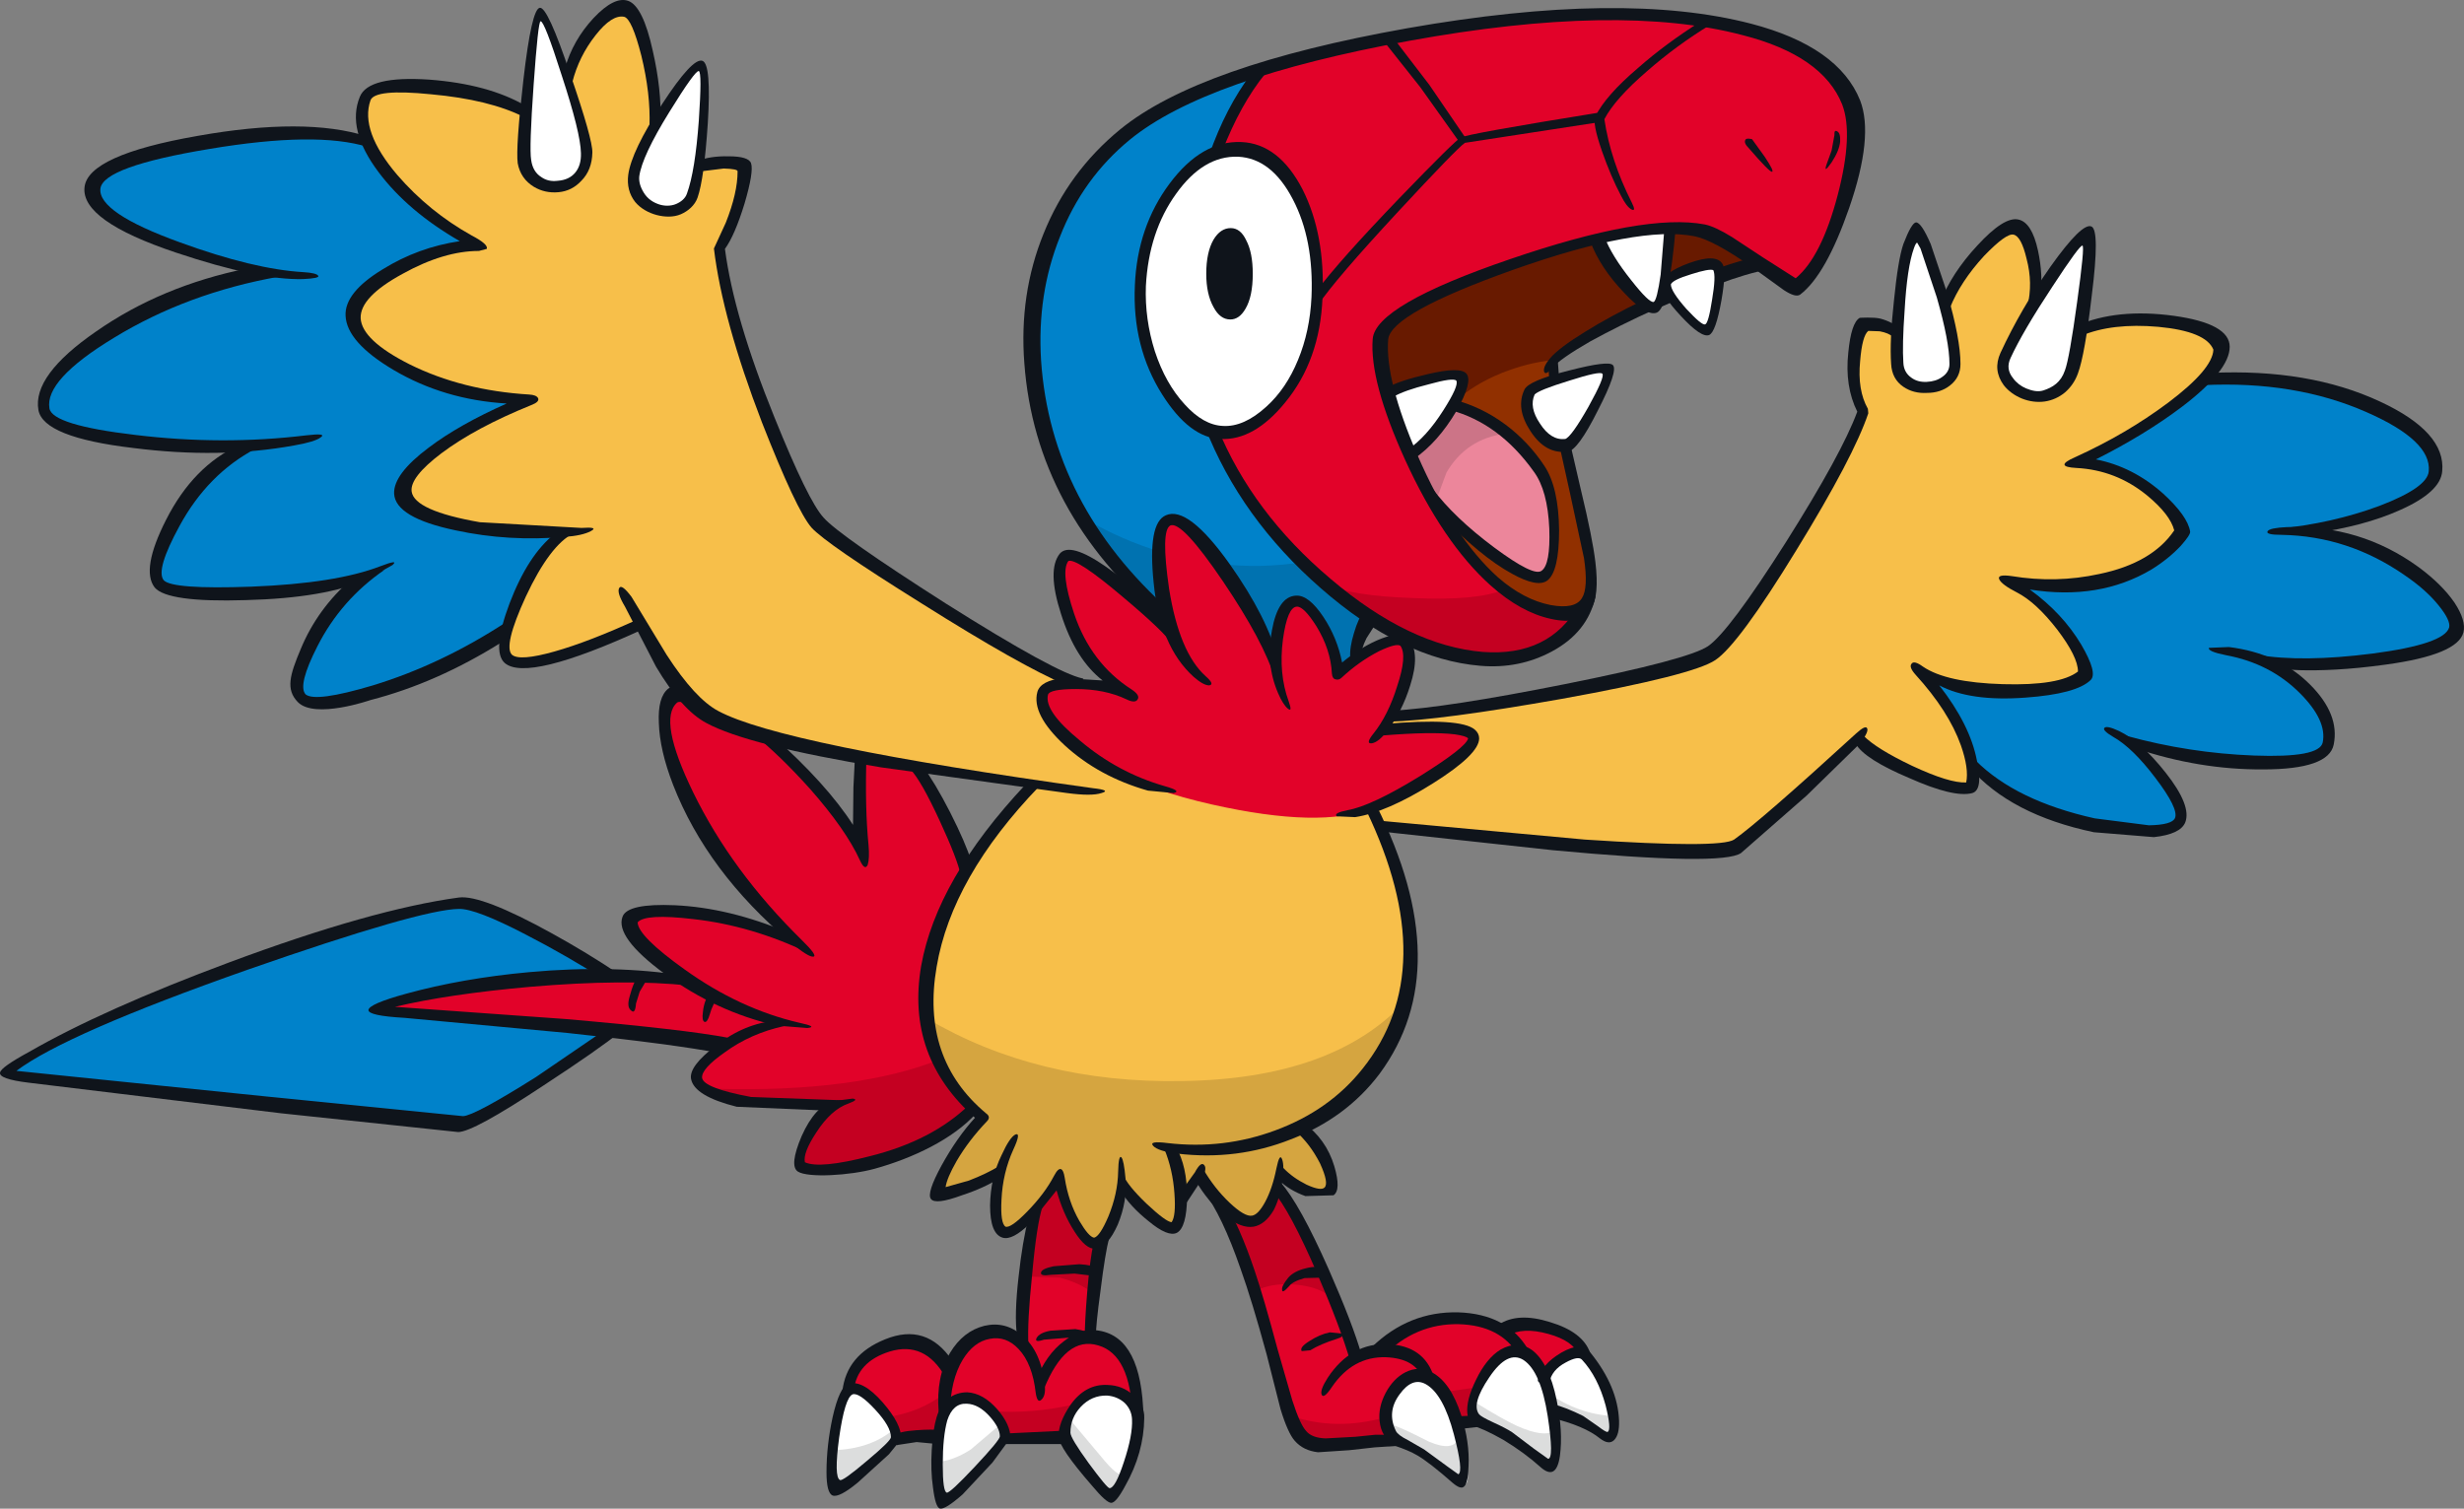 <?xml version="1.0" encoding="UTF-8"?>
<svg version="1.1" viewBox="0 0 302.03 184.92" xmlns="http://www.w3.org/2000/svg">
 <rect x="0" y="0" width="302.03" height="184.92" fill="#808080" stroke="none"/>
 <g transform="translate(.01 .009)">
  <path d="m215.85 32.2q-5.2 1.15-14 5.25-8.8 4.15-11.65 6.7 0.35 4.35 3.55 18.25 2.2 9.65 0.5 11.55-2.25 2.6-6.7 0.2-4.15-2.2-8.55-7.75-4.45-5.65-7.05-12.1-2.9-7.1-2.45-12.75 0.3-3.7 16.05-9.25 15.95-5.55 23.2-4.15 1.2 0.25 3.3 1.55l3.8 2.5" fill="#913000"/>
  <path d="m158.6 138.9q-6.6 2.7-14.85 1.95 0.9 2.7 1.1 5.6 0.2 3.4-0.9 3.95-0.85 0.45-3.3-1.7-2.35-2.05-3-3.65-0.4 2.8-1.4 5-1.05 2.2-2.05 2.35-0.95 0.05-2.35-2.2-1.55-2.5-2.05-5.8-0.55 1.05-3.25 3.85-2.9 2.9-3.45 2.75-0.8-0.2-1-2.4-0.2-2.3 0.45-4.9-1.95 1.15-4.55 1.95l-2.7 0.45q-0.5-0.5 0.9-3.3 1.55-3.05 4.25-5.85-10.1-8.45-5.45-22.3 3.15-9.65 11.6-18.5l-20.05-3.1q-13.55-2.45-18.8-5.25-2.9-1.55-4.85-4.3l-4.2-6.95q-5.2 2.35-9.45 3.65-5.65 1.7-6.9 0.5-1.7-1.5 1.35-7.75 2.75-5.65 4.95-7.5-6.3 0-11.65-1.15-6.85-1.4-7.2-4-0.3-2.2 4.15-5.5 4.25-3.1 10.9-5.8-8.4-0.45-14.95-3.75-6.2-3.1-6.35-6.2-0.15-2.9 5-6 5.15-3 10.15-3-6.3-3.05-10.7-8.4-4.6-5.65-3.25-9.6 0.7-2 8.05-1.3 7 0.7 11.55 2.75-0.3 4.2 0.05 6.25 0.65 3.55 4.1 3.1 3.5-0.45 3.4-4.1-0.05-2.1-2.35-9.2 0.9-3.25 3.05-5.85 2.2-2.75 4.05-2.35 1.35 0.35 2.65 5.2 1.2 4.65 1.1 8.65-2.45 4.4-2.75 6.3-0.4 3.25 2.95 4.2 3.35 0.85 4.25-1.75l0.8-3.7 3.25-0.25q2 0.05 2.2 0.65 0.15 1.4-0.85 4.9-1.05 3.65-2.1 4.8 1.05 8.7 5.85 21.15 4.15 10.65 5.95 12.65t13.6 9.4q12.15 7.65 17.6 9.95l-2.55 0.5q-1.75 0.95-0.25 3.8 3.5 6.6 18.55 10.05 13.65 3.15 21.4 1.2 8.75 19.15 0.55 31.55-3.7 5.6-10.25 8.3" fill="#f7bf4a"/>
  <g fill="#e20229">
   <path d="m226.4 12.55q1.65 4.15-0.75 12.2-2.25 7.7-5.25 9.95-0.25 0.2-5.35-3-5.4-3.35-6.3-3.55-7.25-1.4-23.2 4.15-15.75 5.55-16.05 9.25-0.45 5.45 2.35 12.55 2.65 6.55 7 12.3 4.35 5.7 8.5 7.95 4.45 2.4 6.9-0.4-3.05 6.45-9.5 7.25-5.85 0.7-13.3-3.2-7.1-3.8-13.3-10.55-6.4-7-9.6-14.8 3.85 1.15 7.85-2.9 4.6-4.75 5-13.35 0.5-10.25-3.8-15-3.8-4.15-8.65-2.4 2.05-5.9 5.45-10.2 21.45-7 43.1-6.95 24.75 0.05 28.9 10.7"/>
   <path d="m100.15 96.65q4.25 4.95 5.9 8.55-0.7-4-0.5-12.5l6.6 1.2q1.35 1.5 3.5 5.9 2.1 4.15 2.9 6.75-5.1 8.65-4.95 16.35 0.2 7.7 5.7 13-4.7 4.5-12.55 6.5-6.75 1.7-8.55 0.6-0.8-0.45 0.3-3 1.2-2.7 3.3-4.3l-10.1-0.5q-6.05-1.05-6.3-3-0.2-1.3 3.5-3.8 3.55-2.45 6.4-3.05-5.05-1.55-11.45-5.7-7.15-4.6-6.35-6.8 0.6-1.4 6.35-1.05 6.6 0.5 13.5 3.45-10.05-9.95-13.95-19.6-3.2-8.05-0.85-10.05l2.5 0.1q1.5 1.5 3.45 2.45 1.75 0.85 5.1 1.8 3.15 2.8 6.55 6.7"/>
   <path d="m132 150.3q1.6 2.45 2.75 1.8-0.45 1.85-0.8 6.05-0.3 3.5-0.3 5.75-1.75 0-3.4 1.35-1.7 1.45-2.85 4-0.55-2.9-2.05-4.5-0.1-3 0.35-8.25 0.55-5.8 1.3-8.15 1.85-2.05 2.8-3.95 0.5 3.45 2.2 5.9"/>
   <path d="m104 170.45q0.85-4.6 5.25-5.7 4.5-1.05 7.25 3.3-0.3 0.9-0.85 4.1l-0.5 3.75-2.9 0.15-2.4 0.35q0.35-1.15-2.3-3.95t-3.55-2"/>
   <path d="m130.4 176.1-7 0.3q-0.9-3.65-3.7-4.8-2.8-1.1-4.05 1.85-0.05-3.85 1.45-6.65 1.4-2.65 3.55-3.5t4 0.6q2 1.55 2.75 5.35 2.75-6.35 6.95-5.3 4.25 1.05 4.85 8.85-1.15-2.95-4.45-2.35-3.6 0.65-4.35 5.65"/>
  </g>
  <path d="m136.4 17.5q7.25-7.15 18-8.7-3.4 4.3-5.45 10.2-3.95 1.45-6.5 6.4-2.35 4.65-2.6 10.5-0.25 5.95 1.9 10.45 2.3 4.95 6.8 6.3 2.75 6.65 7.95 12.9 4.95 5.95 11.05 10.05-0.5 0.85-0.9 2.45l-0.4 2.6q-1.55 1.15-2.3 1.9-0.15-2.95-1.9-5.95t-3.15-2.95q-1.35 0.1-2.05 2.55-0.7 2.35-0.45 5.45-2.1-5.5-6.55-11.85-4.8-6.85-6.7-6.05-1.1 0.5-1 4.2 0.05 3.7 1.15 7.8-9.95-9-14.05-20.4-3.75-10.55-1.75-20.85 1.95-10.1 8.9-17" fill="#0082ca"/>
  <path d="m45.45 123.8q3.35-2.1 18.1-3.45l20.45-0.65q5.4 3.8 11.3 5.65-3.65 0.85-6.35 2.65l-22-2.3-21.5-1.9" fill="#e20229"/>
  <path d="m45.15 17.1q1.45 3.65 5.55 7.4 3.8 3.55 8 5.55-5 0-10.15 3-5.15 3.1-5 6 0.15 3.1 6.35 6.2 6.55 3.3 14.95 3.75-6.65 2.7-10.9 5.8-4.45 3.3-4.15 5.5 0.35 2.6 7.2 4 5.35 1.15 11.65 1.15-1.9 1.6-3.85 5.25-1.85 3.45-2.6 6.4-7.9 5-16.4 7.55-7.6 2.25-8.85 0.9t0.95-6q2.45-5.2 7.1-8.9-6.15 1.75-15.35 2.05-9 0.25-10.1-1.15-1.3-1.6 1.75-7.25 3.5-6.5 9.4-9.75l-17-0.95q-7.95-1.25-8.3-3.45-0.7-3.8 7.95-9.2t18.95-7.65q-7.7-1.5-13.75-4.1-7.3-3.25-6.9-6.25 0.4-3.25 13.5-5.45 13-2.25 20-0.4" fill="#0082ca"/>
  <path d="m56.25 110.7q2.2-0.05 8.65 3.35 4.55 2.35 9.6 5.5-9.1 0.25-18.5 1.75-8.75 1.3-10.55 2.5l11.25 0.7 18.55 1.7-9.45 6.5q-7.45 4.75-9 4.8l-21.5-2.1-34.9-3.55q3.85-4.35 27.6-12.9 22.8-8.2 28.25-8.25" fill="#0082ca"/>
  <path d="m136.6 71.45q3.95 3.2 7.6 6.95-1.65-4.1-2.05-8.95-0.45-5.05 1-5.7 1.9-0.8 6.7 6.05 4.45 6.35 6.55 11.85-0.25-3.1 0.45-5.45 0.7-2.45 2.05-2.55 1.4-0.05 3.15 2.95t1.9 5.95q2-1.9 3.9-3.1 3.25-2.05 4.3-0.75 1.3 1.7-2.5 10.55 4.7-0.35 7.6-0.1 3.4 0.3 3.4 1.35 0 1.15-4.3 4.05-4.25 2.9-8.2 4.5-6.25 2.55-19.6-0.45-14.45-3.25-20-10.3-1.9-2.4-0.55-3.6 1.05-0.9 3.85-1.05l3.3 0.35q1.8 0.45 3.15 1.05-4.95-3.2-7.2-9.55-2-5.55-0.65-7.2 0.9-1.1 6.15 3.15" fill="#e20229"/>
  <path d="m144.7 147.35q0.1-3.55-0.95-6.5 8.25 0.75 15.55-2.95 2.2 2 3.3 4.55 1.25 2.6 0.25 3.6l-2.7-0.05q-1.8-0.65-3.2-1.85l-0.9 3.2q-0.85 2.1-2.45 2.3-1.6 0.25-3.55-1.6-1.65-1.5-3.15-3.9l-2.2 3.2" fill="#f7bf4a"/>
  <path d="m267.3 65.15q-0.25-2.1-3.55-4.85-4.05-3.4-9.2-3.6 4.4-2 8.6-4.7 4.7-3.05 7-5.7 11-0.25 19.95 3.5 8.65 3.75 8.3 8-0.2 2.2-5.2 4.4-4.6 1.95-10.65 2.9 7.4 0.9 13.45 5.3 5.55 4.05 4.85 6.7-0.65 2.4-9.35 3.6-8.05 1.15-14.15 0.35 3.75 1.8 6.05 4.4 2.55 2.95 2 5.7-0.5 2.45-8.85 2.15-7.5-0.25-15.4-2.25 2.5 2.2 4.45 5.05 2.15 3.1 1.65 4.4-1 2.5-10.4 0.3-9.7-2.25-15.15-7.15-0.3-2.4-1.9-5.3-1.7-3.1-4.45-6.1 2.95 2.1 10.35 2.3 7.45 0.25 9.65-1.9 0.35-2.15-2.85-6-3.3-4.05-6.95-5.5 5.75 1.15 11.65 0 7.2-1.4 10.1-6" fill="#0082ca"/>
  <path d="m272 42.7q0.1 2.65-5.8 7.1-5.3 4-11.65 6.9 5.15 0.2 9.2 3.6 3.3 2.75 3.55 4.85-2.95 4.6-9.9 6.05-5.65 1.2-11.35 0 3.6 1.5 6.7 5.45 2.95 3.8 2.6 6-2.2 2.15-9.65 1.9-7.4-0.2-10.35-2.3 3.7 4.05 5.4 8.1 1.6 3.85 0.85 6.15-1.8 0.5-7-1.8-4.75-2.05-6.95-3.95l-7.15 6.5-7.55 6.2q-1.9 1.3-20.35-0.15l-23.55-2.3-0.9-1.95q3.9-1.7 8.1-4.5 4.4-2.95 4.4-4.05 0-1.05-3.4-1.35-2.9-0.25-7.6 0.1l0.8-1.45q6.7-0.3 21.4-2.95 15.45-2.75 18.05-4.55 2.7-1.8 9.75-13.3 6.95-11.3 8.7-16.55-1.4-2.5-1-6.45 0.3-3.5 1.35-4.05 0.45-0.25 1.75 0 1.25 0.25 2.2 0.75v3.8q0.15 3.1 3.6 3 3.35-0.15 3.35-2.9t-1.25-7.35q1.45-3.3 4.4-6.4 2.95-3.05 4.2-2.8 1.4 0.35 2.15 3.2 0.75 2.95 0.15 6.1-2.3 3.8-3.4 6.2-0.7 1.5 0.1 2.9 0.8 1.25 2.35 1.85 4.05 1.4 5.45-2.7 0.45-1.2 1-5.15 4.2-1.55 10-1.05 6.3 0.55 7.25 3.3" fill="#f7bf4a"/>
  <path d="m149.7 147.6q2.45 2.3 3.9 2.05 1.65-0.25 2.95-4.1 2.2 2.45 5.5 10.15 2.75 6.45 4 10.7 2.3-1.3 4.85-0.8 3 0.5 4.15 3.45-2.2-1.2-4.25 1.55-2.1 2.8 0.1 5.8l-6.5 0.55q-3.6 0.3-4.85-1.05-1.15-1.35-4.05-12-3.15-11.65-5.8-16.3" fill="#e20229"/>
  <path d="m184.3 163.15q2.25-1.3 5.2-0.65 3.3 0.75 4.65 3.5-1-0.6-2.7 0.4-1.8 1.05-2.2 2.8l-1.3-2-0.9-1.05q-1.05-1.8-2.75-3" fill="#e20229"/>
  <path d="m197.15 172.4q1.2 5.4-0.75 3.45-1.95-1.85-6.2-3.15l-0.95-3.5q0.4-1.75 2.2-2.8 1.7-1 2.7-0.4 1.8 1.05 3 6.4" fill="#fff"/>
  <path d="m181.05 174-0.6 0.2-1.95 0.1q-1.3-4.1-3.45-5.25-0.7-1.8-2.3-2.8-1.55-0.9-3.4-0.8 4.4-4.2 10.05-3.7 5.35 0.5 7.65 4.4-2.7-1.85-5.2 2.65-1 1.7-1.2 3.3-0.3 1.65 0.4 1.9" fill="#e20229"/>
  <g fill="#fff">
   <path d="m104 170.45q1.05-0.9 3.95 2.25 2.9 3.2 1.75 3.95l-3.35 2.9-3.3 2.6q-1.4 0.65-0.9-4.95 0.45-5.6 1.85-6.75"/>
   <path d="m123.4 176.4v0.05q-0.85-0.05-3.75 3.6-2.95 3.65-3.8 3.65-1 0.05-1.05-3.7-0.1-3.65 0.65-6.1 1.05-3.4 4.05-2.4 2.9 1 3.9 4.9"/>
   <path d="m135.5 170.2q1.5 0 2.7 1.05 1.15 1.05 1.25 2.65 0.1 2.5-1.45 6.25t-2.25 3.05l-2.35-3.9q-2-3.25-3-3.2 1.2-5.75 5.1-5.9"/>
   <path d="m175.05 169.05q2.5 1.4 4.15 7.8 1.65 6.5-0.5 4.7l-3.5-2.95q-2.55-1.95-4.2-2.1-2.05-2.6 0-5.65 1.9-2.95 4.05-1.8"/>
   <path d="m187.05 166.15q2.45 0.8 3.5 8 0.45 2.8 0.2 4.45-0.25 1.8-1.2 0.95-1.5-1.35-5.1-3.55l-3.4-2q-0.7-0.25-0.5-1.7 0.15-1.45 1.1-3.05 2.35-4.15 5.4-3.1"/>
   <path d="m67.2 2.85 2.5 7.65q2.15 7.2 2.2 8.25 0.1 3.65-3.4 4.1-3.45 0.45-4.1-3.1-0.15-1 0.3-8.1l0.7-8.5q0.2-1.25 0.75-1.35 0.55 0 1.05 1.05"/>
   <path d="m86.35 9.15q0.05 1.65-0.5 7.5-0.6 6.1-1 7.3-0.9 2.6-4.25 1.75-3.35-0.95-2.95-4.2 0.45-3.35 7.15-12.85 0.85-1 1.25-0.9 0.3 0.1 0.3 1.4"/>
   <path d="m236 30.15q0.75 1.85 2.15 7 1.45 5.6 1.45 7.45 0 2.75-3.35 2.9-3.45 0.1-3.6-3-0.2-2.9 0.05-6.5 0.3-5.1 1.25-7.85 0.95-2.55 2.05 0"/>
   <path d="m254.05 30.35q1-1.3 1.5-1.1 0.6 0.2 0.4 1.85-1.9 13.8-2.2 14.5-1.4 4.1-5.45 2.7-1.55-0.6-2.35-1.85-0.8-1.4-0.1-2.9l4.05-6.9 4.15-6.3"/>
   <path d="m151.8 18.55q4.4 0.2 7.2 5.35 2.75 5.15 2.4 12.5-0.3 7.35-4.15 12.25-3.45 4.4-7.4 4.25-3.7-0.15-6.85-5.05-3.55-5.5-3.25-12.85 0.35-7.05 4.65-12.15 3.85-4.5 7.4-4.3"/>
  </g>
  <path d="m189.55 58.55q0.8 3.2 0.75 7.4-0.15 4.4-1.15 4.85-2.15 0.15-7.8-4.2-5.1-3.85-5.5-4.8l-2-3.8-1.25-2.15 3.25-3.1 2.6-3q2.4 0.95 6.8 4.65 4 3.35 4.3 4.15" fill="#ec869b"/>
  <g fill="#fff">
   <path d="m199.5 35q-2.5-3.05-3.5-5.75l8.7-1.4q0.1 1.7-0.55 5.6-0.65 4.05-1.05 4.25-1.05 0.45-3.6-2.7"/>
   <path d="m172.95 55.7-2.55-7.65q1.55-0.9 4.85-1.65l3.9-0.2q0.5 0.65-1.45 4.05-2.15 3.65-4.75 5.45"/>
   <path d="m187.5 48.05q0.35-0.75 4.8-2.05 4.4-1.25 4.8-0.8 0.45 0.5-1.75 4.8-2.3 4.35-3.35 4.45-2.35 0.3-3.9-2.05t-0.6-4.35"/>
   <path d="m210.55 32.65q0.55 0.9-0.1 4.35-0.65 3.4-1.15 3.6-0.55 0.2-2.85-2.25-2.4-2.5-2.35-3.55t3-1.95l3.45-0.2"/>
  </g>
  <path d="m162.25 137q-7.65 4.85-18.5 3.85 0.9 2.7 1.1 5.6 0.2 3.4-0.9 3.95-0.85 0.45-3.3-1.7-2.35-2.05-3-3.65-0.4 2.8-1.4 5-1.05 2.2-2.05 2.35-0.95 0.05-2.35-2.2-1.55-2.5-2.05-5.8-0.55 1.05-3.25 3.85-2.9 2.9-3.45 2.75-0.8-0.2-1-2.4-0.2-2.3 0.45-4.9-1.95 1.15-4.55 1.95l-2.7 0.45q-0.5-0.5 0.9-3.3 1.55-3.05 4.25-5.85-6-4.95-6.8-12.1 13.5 7.95 31.2 7.65 18.4-0.25 27.2-9.6-2.05 9.2-9.8 14.1" fill="#d5a540"/>
  <g fill="#c40021">
   <path d="m94.85 135.15q-3.95-0.7-6.95-1.7 17.05 0.45 27.3-3.6 1.5 3.45 4.2 6-4.75 4.5-12.6 6.45-6.75 1.75-8.55 0.65-0.75-0.45 0.35-2.95 1.15-2.7 3.2-4.35l-6.95-0.5"/>
   <path d="m132 150.3q1.6 2.45 2.75 1.8-0.45 1.95-0.8 6.4-1.65-1.3-4.05-1.9l-4.2-0.15q0.65-6.05 1.3-8.1 1.85-2.05 2.8-3.95 0.5 3.45 2.2 5.9"/>
   <path d="m109.85 176.4q0.25-0.75-1.25-2.7 4.15-0.55 7.3-3-0.7 3.9-0.75 5.2l-2.9 0.15-2.4 0.35"/>
   <path d="m130.4 176.1-7 0.3q-0.45-2.05-1.9-3.45 4.95 0.4 10.55-0.9-1.25 1.5-1.65 4.05"/>
  </g>
  <path d="m144.7 147.35q0.1-3.55-0.95-6.5 8.25 0.75 15.55-2.95 2.2 2 3.3 4.55 1.25 2.6 0.25 3.6l-2.7-0.05q-1.8-0.65-3.2-1.85l-0.9 3.2q-0.85 2.1-2.45 2.3-1.6 0.25-3.55-1.6-1.65-1.5-3.15-3.9l-2.2 3.2" fill="#d5a540"/>
  <path d="m158.75 157.45q-2.9-0.25-4.9 0.8-1.9-6.7-4.15-10.65 2.45 2.3 3.9 2.05 1.65-0.25 2.95-4.1 2.7 3.1 6.95 13.7-1.7-1.55-4.75-1.8" fill="#c40021"/>
  <path d="m169.85 173.7q0.1 1.45 1.05 2.7l-6.5 0.55q-3.6 0.3-4.85-1.05-0.6-0.65-1.15-2.3 5.45 1.8 11.45 0.1" fill="#c40021"/>
  <path d="m197.65 173.55q0.4 1.7 0 2.45-0.4 0.7-1.25-0.15-1.95-1.85-6.2-3.15l-0.45-1.95q3.8 2.6 7.9 2.8" fill="#dcdddd"/>
  <path d="m176.75 170.65 4.5-0.65q-0.6 1.45-0.7 2.6-0.1 1.2 0.5 1.4l-0.6 0.2-1.95 0.1q-0.75-2.3-1.75-3.65" fill="#c40021"/>
  <g fill="#dcdddd">
   <path d="m103.05 182.15q-0.65 0.3-0.85-1.05-0.2-1.25-0.1-3.35 4.7-0.15 7.55-2.65 0.6 1.2 0.05 1.55l-3.35 2.9-3.3 2.6"/>
   <path d="m122.7 174.5 0.7 1.9v0.05q-0.85-0.05-3.75 3.6-2.95 3.65-3.8 3.65-0.55 0.05-0.85-1.3-0.25-1.25-0.2-3.2 2.05-0.15 4.2-1.55l3.7-3.15"/>
   <path d="m131.15 174 3.7 4.4q2.3 2.85 2.75 2.15l-1 2.6-0.85 0.05-2.3-3.45-2.9-4.55q0.3 0.2 0.6-1.2"/>
   <path d="m170.1 174.45q1.35 0.35 5.05 2.25 3.05 1.3 3.65-0.5 0.8 1.8 0.95 3.95 0.05 2.3-1.05 1.4l-3.5-2.95q-2.55-1.95-4.2-2.1l-0.9-2.05"/>
   <path d="m180.85 171.9q3.4 2.1 5.15 2.9 3.2 1.4 4.5 0.6 1.05 5.95-0.95 4.15-1.5-1.35-5.1-3.55l-3.4-2q-0.25-0.1-0.2-0.85v-1.25"/>
  </g>
  <path d="m198.7 33.95q1.9 2.6 3.3 3.5-9.05 4.15-11.8 6.7-2.95 0.3-6.1 1.55-3.5 1.4-6 3.7 1.5-2.75 1.05-3.2l-3.4 0.3q-3.05 0.75-5.65 1.9-0.85-3.8-0.6-6.85 0.2-2.45 8.9-6.4 8.35-3.75 17.65-5.9 0.8 2.1 2.65 4.7" fill="#681a00"/>
  <path d="m208.75 28.15q1.2 0.25 3.3 1.55l3.8 2.5q-2.2 0.5-5.05 1.55l-0.25-1.1-3.45 0.2q-2.95 0.9-3 1.95-0.05 0.45 0.55 1.4l-1.15 0.5 0.85-4.5 0.35-4.25 4.05 0.2" fill="#681a00"/>
  <path d="m184.5 53.15q-4.75 0.6-7.2 4.75l-1.45 3.9-2-3.8-1.25-2.15 3.25-3.1 2.6-3q1.9 0.75 2.85 1.25 1.7 0.9 3.2 2.15" fill="#cc7487"/>
  <path d="m173.25 73.3q7.8 0.35 11.15-1.05 2.15 2.1 4.85 2.6l4.55 0.15q-3.15 5.9-11.15 6.05-9.65 0.2-20.3-9.5 3.25 1.5 10.9 1.75" fill="#c40021"/>
  <path d="m143.3 75.75q-5.95-5.4-10-12 4.25 2.45 8.85 3.85-0.1 3.75 1.15 8.15" fill="#0072b0"/>
  <path d="m162.05 76.6q-1.75-3-3.15-2.95-1.35 0.1-2.05 2.55-0.7 2.35-0.45 5.45-1-2.6-3-6.1-1.9-3.5-4.05-6.45 5.25 0.6 10.25-0.2 3.7 3.8 7.95 6.7-0.5 0.85-0.9 2.45l-0.4 2.6q-1.55 1.15-2.3 1.9-0.15-2.95-1.9-5.95" fill="#0072b0"/>
  <g fill="#0f141b">
   <path d="m190.95 44.35 0.15 2-1.2 0.3-0.1-1.55q-0.05-0.3 0.5-0.65 0.6-0.4 0.65-0.1"/>
   <path d="m214.65 2.9q10.7 2.8 13.35 9.4 1.7 4.4-1.35 13.2-2.85 8.2-6 10.6-0.55 0.4-2-0.55l-3.8-2.75q-4.85-3.4-7.15-3.85-6.8-1.35-22.2 4.1-15.05 5.35-15.35 8.55-0.4 4.95 3.6 14.2 4.35 10 9.85 14.95 3.15 2.75 6.45 3.4 3 0.55 3.85-0.85 0.8-1.25 0.25-4.9l-1.7-7.9-1.35-6.1 1.3-0.3 1.4 6.05q1.4 5.8 1.75 8.75 0.5 4.15-0.55 5.75-1.3 2-4.9 1.2-3.7-0.8-7.4-4.1-5.85-5.25-10.5-15.45-4.35-9.6-3.95-14.75 0.3-4.15 16.85-9.8 16.5-5.65 23.85-4.25 1.25 0.25 3.35 1.55l3.8 2.5 4 2.55q3.15-2.6 5.15-10.2 1.95-7.45 0.55-11.1-2.4-6-12.2-8.5-15.15-4-40.9 0.7-24.95 4.55-34.2 12.1-5.8 4.75-8.6 11.95-2.8 7-2.3 15.1 1.2 17.7 15.85 30.75 0.2 0.2-0.25 0.7-0.5 0.55-0.7 0.35-15.6-13.2-16.95-31.45-0.65-8.45 2.35-15.85 3.05-7.6 9.4-12.8 9.6-7.85 35.2-12.4 26.4-4.65 42.15-0.55"/>
   <path d="m201.4 36.8 1.55 1.05q-4.6 2.1-8.05 4-3.65 2.1-4.65 3.25-0.85 1-1 0.4-0.1-0.6 0.75-1.6 1.05-1.25 4.3-3.25 3.05-1.9 7.1-3.85"/>
   <path d="m203.85 35.65 1.25 1.3-1.6 0.7 0.1-1.9 0.25-0.1"/>
   <path d="m215.65 31.45 0.75 0.75q0.55 0.85 0.25 0.85-2.4 0.4-6.25 1.85l0.25-2.05q2.9-1.05 5-1.4"/>
   <path d="m155.1 9q-3.05 3.75-5.3 9.55-0.8 0.15-1.6 0.45 2.05-5.85 5.15-9.95 0.15-0.25 1.05-0.25t0.7 0.2"/>
   <path d="m161.9 72.1q-9.85-8.6-14.2-19.75h1.5q4.25 10.45 13.9 18.6 9.65 8.2 18.65 8.95 8.15 0.6 11.75-5.75l1.15-0.75q0.9-0.5 0.9-0.25-0.95 4.35-5.35 6.7-4 2.15-8.75 1.75-9.6-0.8-19.55-9.5"/>
   <path d="m196.15 14.95-16.6 2.55q-1.05 0.75-8.15 8.4-7.75 8.35-9.9 11.55l-0.3-0.65q-0.1-0.8 0.1-1.05 2.85-3.8 10.2-11.45 6.85-7.1 7.55-7.45 0.75-0.45 16.9-3.05 0.25-0.05 0.35 0.55 0.1 0.55-0.15 0.6"/>
   <path d="m200.8 8.3q3.35-2.95 7.7-5.7l0.7 0.1 0.4 0.35q-4.1 2.5-7.7 5.65-3.95 3.4-5.25 5.9 0.75 5.05 3.35 10.2 0.6 1.2-0.05 0.85-0.6-0.35-1.25-1.65-1.25-2.35-2.35-5.5-1.2-3.45-0.8-4.25 1.25-2.55 5.25-5.95"/>
   <path d="m169.5 4.9q-0.15-0.2 0.45-0.4l0.65-0.1 4.6 6 4.4 6.45-0.25 0.45q-0.4 0.2-0.55 0l-4.7-6.6-4.6-5.8"/>
   <path d="m167.25 74.8q0.2-0.2 0.95 0.55 0.75 0.7 0.55 0.9l-1.25 1.95q-0.7 1.4-0.65 2.25 0.05 0.3-0.65 0.4l-0.7-0.25q-0.1-1.2 0.45-3 0.55-1.9 1.3-2.8"/>
   <path d="m209.35 79.2c1.733-1.2 4.917-5.45 9.55-12.75 4.567-7.233 7.483-12.567 8.75-16-1.033-2.067-1.4-4.483-1.1-7.25 0.233-2.433 0.7-3.85 1.4-4.25 0 0 1.727-0.115 2.55 0.1 0.887 0.232 1.917 0.75 2.45 1.25 0.133 0.133 0.05 0.367-0.25 0.7s-0.517 0.433-0.65 0.3c-0.367-0.333-0.917-0.567-1.65-0.7l-1.4-0.05c-0.5 0.4-0.833 1.633-1 3.7-0.233 2.367 0.083 4.317 0.95 5.85l0.05 0.55c-1.2 3.567-4.133 9.15-8.8 16.75-4.733 7.733-8.05 12.233-9.95 13.5-1.833 1.233-8.1 2.817-18.8 4.75-10 1.767-17.067 2.7-21.2 2.8-0.2 0.033-0.2-0.183 0-0.65 0.167-0.467 0.3-0.7 0.4-0.7 4.4-0.233 11.45-1.317 21.15-3.25 10.033-2 15.883-3.55 17.55-4.65"/>
   <path d="m237.85 37q1.35-3.5 4.5-6.9 3.3-3.6 5.05-3.2 1.65 0.35 2.4 3.8 0.65 3 0.3 5.8l-0.85 0.85q-0.85 0.5-0.75 0.2 0.7-2.85-0.1-5.85-0.65-2.75-1.6-2.95-0.9-0.2-3.6 2.6-2.9 3.15-4.2 6.4l-0.65-0.1q-0.6-0.4-0.5-0.65"/>
   <path d="m273.3 42.5q0 2.9-5.85 7.35-4.5 3.4-10.55 6.45 4.55 0.9 8.25 4.2 3 2.75 3.3 4.65 0.05 0.4-1.15 1.75-1.5 1.6-3.6 2.9-6.4 3.8-14.9 2.45 4 2.9 6.3 6.75 2.05 3.5 1.15 4.35-1.75 1.7-8 2.15-6.75 0.5-10.55-1.5 3.75 4.8 4.6 9.15 0.8 3.65-0.55 4.05-2.25 0.6-7.75-1.85-5.45-2.3-6.55-4.2-0.2-0.25 0.3-0.7 0.45-0.5 0.65-0.3 1.55 1.6 5.95 3.7 4.6 2.15 6.65 2.05 0.35-1.7-0.65-4.55-1.5-4.2-5.55-8.65-0.85-0.95-0.5-1.35 0.3-0.45 1.4 0.35 2.85 1.95 9.8 2.15t9.2-1.55q0-1.8-2.55-5.15-2.6-3.35-4.95-4.55-1.85-0.95-2.15-1.6t1.5-0.4q5.45 0.9 10.75-0.25 6.5-1.35 9.2-5.35-0.5-1.95-3.35-4.3-3.8-3.1-8.65-3.35-2.8-0.15-0.2-1.3 6.3-2.85 11.45-6.7 5.45-4.1 5.55-6.5-0.9-2.25-6.75-2.8-5.65-0.5-9.45 1.1-0.25 0.1-0.55-0.5-0.25-0.65 0-0.75 4.95-2.15 11.9-1.2 6.85 0.95 6.85 3.8"/>
   <path d="m190.3 104.2-20.7-2.25-0.45-0.7q-0.2-0.65 0.1-0.65l25 2.3q16.65 1.1 18.3 0 3.25-2.3 14.95-13 1.15-1.05 1.35-0.65 0.25 0.4-0.85 1.85l-6.55 6.4-8.05 7.05q-2.3 1.6-23.1-0.35"/>
   <path d="m271 45.7q12-0.55 20.7 3.5 8.1 3.75 7.65 8.55-0.2 2.55-5.15 4.75-4.45 2-10.65 2.85l-4.35-0.55q6.65-0.65 12.45-2.8 5.9-2.25 6.05-4.25 0.35-3.75-7.65-7.25-8.75-3.85-20-3.3-0.25 0 0.15-0.75 0.5-0.75 0.8-0.75"/>
   <path d="m265.45 94.7q3.2 4.05 2.4 6.1-0.6 1.45-3.85 1.8l-7.35-0.6q-10.2-2.15-15.2-7.9-0.2-0.2 0.2-0.65 0.35-0.45 0.5-0.25 4.95 4.95 14.6 7.1l6.65 0.85q2.85-0.05 3.2-0.9 0.45-1.15-2.4-4.9-2.8-3.7-5.2-5.05-1.35-0.8-1.05-1.1t1.8 0.4q2.7 1.3 5.7 5.1"/>
   <path d="m270.75 79.4 2.45-0.1q6.1 0.75 9.95 4.6 3.65 3.65 2.9 7.35-0.6 3.05-8.65 3.05-7.85 0.05-15.7-2.6l-1.05-0.95q-0.5-0.7 0.05-0.55 7.65 2.1 15.6 2.4 8 0.3 8.4-1.6 0.55-2.7-2.8-6.05-3.65-3.65-9.05-4.65-2.25-0.45-2.1-0.9"/>
   <path d="m279.7 65.55c-1.367 0-1.95-0.15-1.75-0.45 0.167-0.267 0.95-0.433 2.35-0.5 6-0.2 11.383 1.433 16.15 4.9 1.9 1.4 3.367 2.85 4.4 4.35 0.967 1.467 1.333 2.683 1.1 3.65-0.467 1.833-3.633 3.15-9.5 3.95-9.277 1.303-14.05 0.4-14.05 0.4l-1.25-0.85c-0.567-0.567-0.733-0.817-0.5-0.75 3.7 0.633 8.417 0.583 14.15-0.15 5.867-0.767 9-1.833 9.4-3.2 0.133-0.567-0.283-1.45-1.25-2.65-1.033-1.3-2.433-2.55-4.2-3.75-4.6-3.2-9.617-4.85-15.05-4.95"/>
   <path d="m158.85 73q1.55-0.1 3.35 2.6 1.7 2.55 2.3 5.6 2.4-2 4.85-2.95 2.5-0.95 3.35 0.05 1.4 1.8 0.15 5.7-1 3.25-2.85 5.6-1 1.35-1.85 1.5-0.85 0.1 0.2-1.2 1.8-2.25 2.9-5.8 1.25-3.75 0.4-4.95-0.5-0.35-2.6 0.65-2.45 1.25-4.6 3.25-0.35 0.35-0.8 0.2-0.35-0.1-0.4-0.7-0.15-2.95-1.9-5.8-1.55-2.45-2.4-2.4-1.15 0.05-1.7 4-0.55 4.2 0.7 7.6 0.5 1.4-0.1 0.9t-1.2-1.9q-1.55-3.6-0.75-7.7 0.75-4.15 2.95-4.25"/>
   <path d="m180.8 89.45q0.5 0.45 0.5 1.05 0 1.95-5.65 5.5t-9.55 4.15l-2.25-0.1q-0.45-0.4 1.3-0.75 2.9-0.5 8.85-4.15 5.7-3.55 5.95-4.65-0.25-0.3-1.65-0.5-2.85-0.35-8.95 0.15-0.3 0.05-0.25-0.7 0.05-0.7 0.35-0.7 9.65-0.85 11.35 0.7"/>
   <path d="m142.9 63.15q2.7-1.2 7.8 5.95 4.7 6.65 5.95 11.75l-0.1 1.45-0.3 0.85q-1.35-4.5-6.35-11.9-5.05-7.45-6.45-6.85-1.2 0.6-0.15 7.8 1.25 7.75 4.45 10.65 1.2 1.05 0.45 1.15-0.7 0-1.9-1.05-4.15-3.75-4.9-11.55-0.75-7.3 1.5-8.25"/>
   <path d="m135.55 69.45q3.7 2.6 7.75 6.8 0.4 0.4 0.5 1.7 0.15 1.45-0.05 1.1-0.95-1.55-6.2-5.95-5.55-4.7-6.6-4.35-1 1.35 0.7 6.45 2.05 6.1 7.05 9.3 1.05 0.7 0.75 1.2-0.3 0.55-1.4 0-2.65-1.25-6.15-1.25-3.25 0-3.45 0.7-0.5 2 3.9 5.6 4.65 3.95 10.4 5.6 2.15 0.6 1.1 0.85l-3.15-0.3q-6-1.7-10.2-5.55-4.1-3.8-3.35-6.55 0.4-1.4 3.2-1.7l4.8 0.3q-3.35-2.6-5.1-8.15-1.75-5.4-0.15-7.4 1.25-1.45 5.65 1.6"/>
   <path d="m167.45 99.3q-0.1-0.25 0.55-0.55l0.7-0.05q9.95 19.95 0.4 32.9-4.1 5.45-10.9 8.05-6.55 2.6-13.85 1.75-2.4-0.3-3-0.95t1.75-0.35q6.85 0.8 13.2-1.55 6.65-2.45 10.7-7.55 9.8-12.25 0.45-31.7"/>
   <path d="m125.7 96.15 1-0.05q0.85 0.1 0.7 0.25-10.75 11.15-12.6 22.15-1.95 11.25 6.05 17.95 0.65 0.45 0.1 1-2.2 2.3-3.7 4.85-1.2 2.1-1.35 3.2l2.85-0.8q2.2-0.85 3.75-1.8 0.25-0.15 0.25 0.6l-0.25 0.9q-1.85 1.2-4.6 2.1-3.25 1.2-3.8 0.45-0.55-0.7 1.3-4.1 1.9-3.45 4.1-5.85-8.5-7.5-6.6-18.6 1.9-10.65 12.8-22.25"/>
   <path d="m133.95 96.6q2.3 0.25 1.05 0.6-1.2 0.4-4.2 0l-22.8-3.15q-16.4-2.7-21.45-5.45-3-1.6-6.15-6.9l-3.8-7.35q-1.05-1.75-0.7-2.3 0.3-0.5 1.5 1.1l4.3 7.1q3.5 5.4 6.35 6.9 7.75 4.15 45.9 9.45"/>
   <path d="m132.7 83.15q0.35 0.1-0.65 0.55l-1.5 0.2q-5.45-2.3-17.6-9.95-11.7-7.3-13.5-9.3-1.85-2.15-6.05-12.85-4.85-12.6-5.9-21.35l1.45-3.15q1.45-3.65 1.45-6.3 0.05-0.3-1.7-0.35l-2.85 0.35q-0.25 0.1-0.5-0.55t0.05-0.7q1.6-0.65 3.9-0.6 2.45 0 2.75 0.85 0.35 1.05-0.8 4.95-1.2 3.9-2.4 5.55 1.1 8.4 6.05 20.6 4.15 10.3 6.05 12.35 1.95 2.2 14.95 10.5 13.55 8.55 16.8 9.2"/>
   <path d="m67.95 65.45 1.45-0.2 0.9 0.1q-2.9 1.45-5.85 7.75-2.8 6.1-1.7 7.15 0.95 0.8 5.2-0.4t10.35-4q0.2-0.1 0.5 0.55 0.35 0.6 0.05 0.7-14.25 6.55-17 4.15-1.6-1.45 0.6-7.3 2.25-5.9 5.5-8.5"/>
   <path d="m71.25 64.7q2.2-0.15 1.15 0.4t-3.2 0.7q-6.85 0.6-13.35-0.8-7.4-1.55-7.55-4.5-0.1-2.4 4.25-5.65 3.7-2.8 9.55-5.4-7.65-0.45-13.85-4.1-5.75-3.4-5.9-6.65-0.15-2.85 4.55-5.7 4.35-2.7 9.45-3.45-6.35-3.65-9.95-8.45-3.95-5.25-2.3-9.25 1.05-2.6 8.5-2.1 7.25 0.55 11.8 3.2 0.25 0.15 0.15 0.85l-0.3 0.55q-4.25-2.15-11.4-2.8-6.95-0.7-7.45 0.75-1.3 3.75 3.3 9.15 3.9 4.5 9.1 7.4 2.1 1.1 1.85 1.65l-0.95 0.25q-4.3 0-9.35 2.8-5.25 2.85-5.15 5.45 0.15 2.7 6 5.65 6.45 3.2 14.65 3.7 0.9 0.05 1.1 0.45 0.2 0.45-0.85 0.85-6.8 2.75-11 5.9-3.9 2.95-3.65 4.7 0.35 2.35 8.35 3.75l12.45 0.7"/>
   <path d="m77 0.1q1.8 0.65 3 6.1 1.1 4.8 0.95 8.8 0 0.35-0.65 0.55l-0.7-0.1q0.15-3.95-1-8.65-1.15-4.5-2.1-4.75-1.5-0.3-3.5 2.25-2.05 2.6-2.85 5.75-0.05 0.3-0.55-0.5-0.5-0.85-0.35-1.2 0.95-3.4 3.5-6.15 2.55-2.7 4.25-2.1"/>
   <path d="m44.95 16.7q0.25 0.05 0.3 0.75 0.1 0.65-0.2 0.55-6.3-1.95-19.4 0.25-13 2.15-13.35 4.85-0.35 2.95 9.75 6.6 9.05 3.3 15.15 3.65 1.6 0.1 1.8 0.45 0.2 0.3-1.85 0.4-5.45 0.15-15.6-3.25-11.65-3.9-11.2-8 0.4-3.95 13.85-6.3 13.2-2.35 20.75 0.05"/>
   <path d="m30.25 32.9 2.25 0.45q1.95 0.5 1.7 0.55-11.25 2-20.25 7.5-8.5 5.15-7.9 8.65 0.35 2.05 10.5 3.25 10.7 1.3 21 0.05 2.55-0.3 1.75 0.25-0.7 0.55-3.3 1-9.1 1.65-19.7 0.3-11-1.3-11.6-4.65-0.75-4.25 7.1-9.65 7.95-5.55 18.45-7.7"/>
   <path d="m29.3 54.55 1.35 0.1q0.95 0.2 0.65 0.35-5.85 3.1-9.3 9.45-2.95 5.4-1.95 6.65 1 1.15 10.75 0.8 10.35-0.4 15.8-2.5 2.35-0.9 1.5-0.15l-3.1 1.75q-5.1 2.3-14.9 2.55-9.6 0.3-11.15-1.55-1.7-2.2 1.4-8.3 3.35-6.6 8.95-9.15"/>
   <path d="m43.05 71 2.3-0.8 1.75-0.35c-3.533 2.433-6.267 5.55-8.2 9.35-1.633 3.2-2.117 5.167-1.45 5.9 0.8 0.667 3.55 0.3 8.25-1.1 5.567-1.7 10.983-4.267 16.25-7.7 0.133-0.067 0.133 0.283 0 1.05l-0.45 1.35c-5.3 3.333-10.667 5.7-16.1 7.1 0 0-6.829 2.375-8.9 0.25-1.514-1.554-0.983-3.333 0.35-6.5 1.367-3.3 3.433-6.15 6.2-8.55"/>
   <path d="m111.55 94.25q-0.2-0.2 0.55-0.4 0.8-0.2 0.95 0 1.5 2 3.4 5.7 1.9 3.75 2.6 6 0.1 0.25-0.55 1.1l-0.75 0.6q-0.4-1.95-2.55-6.6-2.3-5-3.65-6.4"/>
   <path d="m104.55 101.1 0.05-4.6 0.2-4q0-0.3 0.7-0.25 0.7 0 0.7 0.3-0.2 6.45 0.25 11 0.15 1.65-0.1 2.45-0.35 0.75-0.95-0.55-1.7-3.75-6.15-8.8-3.7-4.1-6.65-6.45-0.25-0.2 0.75-0.3l1.25 0.2q6.7 5.95 9.95 11"/>
   <path d="m98.25 115.2q2 1.95 1.45 2.05-0.6 0.1-2.8-1.75-10.25-8.65-14.4-19.3-1.65-4.25-1.75-7.6-0.15-3.15 1.15-4.2 0.5-0.4 1.25-0.3 0.8 0.15 1.5 0.75 0.3 0.25 0.45 1.05 0.2 0.8-0.05 0.6l-1.2-0.4q-0.65-0.15-0.85 0-2.4 2.05 1.95 11 4.7 9.65 13.3 18.1"/>
   <path d="m98.05 115.7 0.95 1.05q-6.9-3.3-14-4.1-5.95-0.7-6.85 0.4 0.05 1.7 5.8 5.8 6.7 4.8 14 6.5 2.35 0.5 1 0.65l-3.75-0.3q-7.45-1.7-13.75-6.35-6.1-4.5-5.15-7 0.6-1.65 6.4-1.4 6.65 0.3 13.9 3.35l1.45 1.4"/>
   <path d="m95.15 125.1q0.3-0.05 0.75 0.25l0.25 0.4q-4.15 0.9-7.35 3.25-2.85 2-2.75 3.1 0.15 1.25 6 2.35l11 0.4q0.3-0.05-0.25 0.6l-0.8 0.7-11.7-0.5q-5.2-1.3-5.6-3.4-0.3-1.55 3.05-4.1 3.55-2.75 7.4-3.05"/>
   <path d="m119.4 135.65c0.333 0.333 0.433 0.583 0.3 0.75-2.867 3.233-7.92 5.586-12.5 6.85-3.022 0.834-8.17 1.133-9.4 0.35-0.733-0.467-0.583-1.917 0.45-4.35 1.1-2.467 2.417-3.9 3.95-4.3l2.3-0.3c0.567 0.067 0.4 0.267-0.5 0.6-1.433 0.5-2.75 1.683-3.95 3.55-1.1 1.667-1.567 2.883-1.4 3.65 1.2 0.567 3.867 0.317 8-0.75 5.067-1.267 9.117-3.367 12.15-6.3 0.133-0.133 0.333-0.05 0.6 0.25"/>
   <path d="m64.95 120.95q-10.05 0.9-16.55 2.45l20.95 1.5q14.4 1.25 19.95 2.3 0.25 0.05-0.2 1t-0.75 0.9q-5.65-1.1-18.85-2.5l-19.95-1.85q-4.4-0.25-4.4-0.95 0.05-0.75 4.6-2 6.9-1.9 15.1-2.65 10.4-0.95 19.15 0.45 0.3 0.05 0.55 0.65t-0.05 0.55q-7.9-0.85-19.55 0.15"/>
   <path d="m64.45 114.55q-6.15-3.2-8.2-3.15-4.7 0.05-25.9 7.45-22.3 7.85-28.35 12.4l30.75 3.15 24 2.4q1.4-0.05 8.95-4.8l9.15-6.25q0.25-0.2 0.85 0.2 0.55 0.3 0.35 0.5-2.65 2.15-9.45 6.6-8.6 5.7-10.45 5.7l-21.7-2.3-30.95-3.75q-3.7-0.45-3.5-1.25 0.1-0.65 3.6-2.55 9.05-5.2 24.5-10.95 17.45-6.5 28.15-7.95 2.8-0.35 11.4 4.4 4.35 2.4 8.15 4.95 0.25 0.15-0.45 0.65-0.65 0.5-0.9 0.3-4.95-3.15-10-5.75"/>
   <path d="m78.4 119.4q0.15-0.15 0.55 0.25t0.25 0.55l-0.8 1.35-0.45 1.45q-0.1 1.35-0.6 0.85-0.55-0.4-0.2-1.65 0.55-2.1 1.25-2.8"/>
   <path d="m87.15 121.45q0.15-0.15 0.6 0.2t0.3 0.55q-0.7 0.85-1.05 2.1-0.3 1.05-0.65 0.95-0.35-0.15-0.2-1.2 0.15-1.55 1-2.6"/>
   <path d="m132.3 149.65q1.15 1.95 1.8 2.05 0.7-0.15 1.75-2.6 1.15-2.8 1.2-5.5 0.05-2.1 0.4-1.75 0.3 0.35 0.5 2.55 0.25 2.8-0.95 5.7-1.25 2.8-2.75 2.95-1.15 0.1-2.55-2.1-1.4-2.15-2.2-5.05l-3.25 4.05q-2.15 2.1-3.35 1.75-1.55-0.45-1.55-3.95 0.05-3.4 1.4-6.15 1-2.2 1.7-2.55 0.75-0.3-0.25 1.85-1.3 2.85-1.45 6.15-0.15 2.9 0.5 3.3 0.65 0.2 2.65-1.85 2.15-2.2 3.3-4.4 0.5-0.95 0.85-0.8 0.3 0.1 0.45 1.05 0.45 2.95 1.8 5.3"/>
   <path d="m142.7 140.8q0-0.1 0.65-0.25l0.8 0.05q1.35 2.35 1.35 6.1-0.05 3.75-1.25 4.4-1.1 0.55-3.5-1.45-2.25-1.8-3.4-3.7-0.15-0.25 0.05-1.25 0.2-1.05 0.25-0.75 0.5 1.3 2.9 3.6 2.35 2.2 3.05 2.25 0.55-0.75 0.35-3.5-0.2-2.95-1.25-5.5"/>
   <path d="m146.45 143.7q0.75-1.4 1.15-0.9 0.4 0.45-0.35 1.85l-2.1 3.2q-0.15 0.2-0.6-0.3-0.45-0.6-0.3-0.8l2.2-3.05"/>
   <path d="m146.5 144.65q-0.15-0.25 0.35-0.95 0.45-0.7 0.6-0.45 1.4 2.4 3.25 4.15t2.75 1.6q0.75-0.1 1.6-1.65 0.9-1.65 1.4-4.15 0.4-1.95 0.7-1.1 0.3 0.8 0 2.85-0.3 1.95-1.05 3.4-1.05 1.75-2.45 2-1.5 0.25-3.55-1.35-2-1.65-3.6-4.35"/>
   <path d="m158.75 138.6q-0.2-0.15 0.25-0.7 0.45-0.5 0.7-0.35 2.85 2.05 3.85 5.4 0.85 2.9-0.1 3.55l-3.45 0.1q-1.95-0.7-3.3-2-0.2-0.2 0.1-0.9 0.35-0.7 0.55-0.5 1.1 1.15 2.8 2 1.75 0.8 2.2 0.35 0.55-0.55-0.55-2.95-1.25-2.45-3.05-4"/>
   <path d="m126.1 149.05 0.95-0.9q0.85-0.6 0.75-0.35-0.75 2.3-1.3 8.5-0.6 5.7-0.45 8.55 0.05 0.3-0.65-0.25t-0.75-0.9q-0.35-2.5 0.2-7.25 0.45-4.2 1.25-7.4"/>
   <path d="m134.05 152.3q0.05-0.3 1-0.55l0.9-0.05q-0.5 1.95-1.05 6.4-0.6 4.35-0.6 6.05 0 0.3-0.65 0.3-0.7 0-0.7-0.3 0-2.1 0.3-5.7 0.35-4.2 0.8-6.15"/>
   <path d="m125.3 163.7q2.3 1.9 2.75 6.05 0.15 1.3-0.4 1.8-0.5 0.5-0.7-0.8-0.4-3.6-2.1-5.4-1.55-1.65-3.55-1.25-1.95 0.35-3.3 2.55-1.5 2.5-1.55 6.35 0 0.3-0.7 0.3-0.65 0.05-0.7-0.25-0.35-4.3 1.4-7.25 1.6-2.65 4.2-3.3 2.6-0.6 4.65 1.2"/>
   <path d="m126.9 169.35q1.3-3.35 3.55-5 2.15-1.7 4.3-1.25 5.2 0.9 5.4 10.5 0 0.3-0.65 0.3-0.7 0.05-0.7-0.25-0.2-7.6-4.2-8.75-4-1.2-6.65 5.35-0.15 0.3-0.65-0.2-0.55-0.45-0.4-0.7"/>
   <path d="m116.7 166.75-0.3 1.2-0.55 0.8q-2.5-4.4-6.8-3.1-4 1.25-4.4 4.75-0.05 0.3-0.75 0.35-0.65 0.1-0.65-0.25 0.5-4.45 5.25-6.35 5.05-2.05 8.2 2.6"/>
   <path d="m109.55 175.95q0.6-0.5 2.75-0.65 2.05-0.15 2.95 0 0.3 0.1 0.15 1-0.15 0.85-0.4 0.7l-2.65-0.25-2.3 0.35q-0.25 0.15-0.5-0.4-0.2-0.55 0-0.75"/>
   <path d="m123.15 177q-0.3 0.05-0.25-0.65 0.05-0.65 0.35-0.65l7.25-0.35q0.25 0 0.75 0.85 0.5 0.8 0.2 0.8h-8.3"/>
   <path d="m147.5 145.95q-0.2-0.25 1.05 0.35l1.45 0.85q1.95 3.15 3.8 8.65 1.1 3.25 2.8 9.6l1.8 6.25q0.95 2.95 1.7 3.75 0.7 0.85 2.4 0.9l3.65-0.2 2.45-0.25h2.45l0.55 0.7q0.25 0.7-0.05 0.65l-3.05 0.2-3.15 0.35-3.8 0.25q-1.8-0.2-2.85-1.4-0.85-0.95-1.75-3.9l-1.7-6.7q-1.8-6.6-3.2-10.5-2.25-6.5-4.55-9.55"/>
   <path d="m156 145.95q-0.15-0.2 0.3-0.7 0.5-0.55 0.65-0.35 2.35 2.65 5.9 10.65 2.95 6.7 4.05 10.55l-0.65 0.65-0.75 0.1q-1.2-4.15-4.05-10.75-3.35-7.75-5.45-10.15"/>
   <path d="m170.15 164.75q4.4 0.2 5.6 4 0.1 0.2-0.55 0.4-0.65 0.25-0.75 0-0.85-2.65-4.6-2.8-4.05-0.1-6.6 3.65-1 1.5-1.25 0.95t0.75-2.1q2.85-4.3 7.4-4.1"/>
   <path d="m168.15 165.1q4.55-4.4 10.6-4.25 6 0.2 8.55 4.55l-0.45 0.6-0.75 0.1q-2.15-3.65-7.3-3.8-5.3-0.1-9.25 3.9-0.2 0.2-0.9-0.4-0.7-0.5-0.5-0.7"/>
   <path d="m183.7 162.35q2.35-1.55 6.3-0.3 4 1.2 4.9 3.75l-0.6 0.4-0.85-0.15q-0.6-1.7-3.65-2.55-3.2-0.9-5.05 0.25-0.25 0.15-0.75-0.55-0.55-0.7-0.3-0.85"/>
   <path d="m180.8 173.5q1.1 1.35 0.75 1.35l-3.1 0.35q-0.15 0.05 0-1.6l2.35-0.1"/>
   <path d="m102.05 173.7q0.85-3.75 1.95-4.1 1.75-0.5 4.2 2.3 2.35 2.7 2.25 4.5l-1.5 1.85-3.8 3.45q-2.3 1.9-3.1 1.6-0.75-0.3-0.75-2.85 0-3.3 0.75-6.75m4.15 5.4q3-2.5 3-2.95 0-1.3-1.95-3.4t-2.75-1.85q-0.95 0.4-1.65 5.3-0.65 4.85 0.1 5.2 0.3 0.2 3.25-2.3"/>
   <path d="m114.8 173.7q0.45-1.5 1.45-2.3 1-0.75 2.3-0.75 1.95 0.1 3.7 2.1 1.6 1.85 1.6 3.5l-2.2 3-3.65 3.9q-2.15 1.9-2.8 1.75-0.55-0.15-0.85-2.6-0.3-2.05-0.15-4.6t0.6-4m1.3 0.4q-0.55 2-0.55 5.4 0 3.35 0.5 3.45 0.4 0.05 3.45-3.2t3.05-3.7q0-1.05-1.25-2.45-1.35-1.5-2.8-1.55-1.7-0.1-2.4 2.05"/>
   <path d="m131.2 172.2q1.85-2.6 4.55-2.45 1.85 0.05 3.15 1.25 1.4 1.2 1.35 2.8-0.05 4.3-2.35 8.35-1.1 2.05-1.7 2.05t-2.35-2.1q-4.05-4.65-4.1-6-0.05-1.7 1.45-3.9m4.5-1.15q-1.9-0.05-3.25 1.4-1.25 1.35-1.25 3.15 0 0.65 2.25 3.75 2.25 3.05 2.55 3.05 0.7 0 1.75-3.2 1.1-3.3 1-5.25-0.05-1.15-0.9-2-0.9-0.8-2.15-0.9"/>
   <path d="m132.3 154.95q1.65 0.1 2.2 0.5 0.2 0.1-0.2 0.55-0.3 0.45-0.5 0.35l-2.1-0.25-2.9 0.15q-1.35 0.2-1.2-0.3 0.1-0.45 1.55-0.75l3.15-0.25"/>
   <path d="m127.95 164.2q-1.2 0.4-0.9-0.2 0.35-0.65 1.7-0.9l3.05-0.2q1.45 0.2 2.05 0.8 0.15 0.2-0.25 0.6l-0.6 0.2q-0.4-0.35-2-0.55l-3.05 0.25"/>
   <path d="m157.9 156.6q0.7-0.8 2.15-1.15 1.65-0.45 2.55 0.3 0.2 0.15-0.2 0.6-0.35 0.45-0.55 0.25l-1.95 0.05q-1.45 0.4-1.9 1-0.85 0.95-0.85 0.45-0.1-0.45 0.75-1.5"/>
   <path d="m164.45 163.45q0.4 0.35-0.6 0.65-2.05 0.65-3.25 1.4l-1.05 0.1q-0.3-0.45 0.9-1.2 1.3-0.85 2.55-1.1l1.45 0.15"/>
   <path d="m171.55 170.9q-1.6 2.15-0.45 4.5 0.25 0.5 1.45 1.1l2 1.15 2.8 2.05 1.4 1q0.65-0.35-0.55-4.9-1.3-4.95-3.45-6.15-1.65-0.9-3.2 1.25m0.7-2.7q1.7-0.85 3.25 0 2.3 1.2 3.6 5.25 1.05 3.3 0.9 6.25-0.05 2.1-0.55 2.5-0.4 0.4-1.4-0.45-2.85-2.5-4.3-3.35-1.1-0.65-2.8-1.2-1.65-1.05-1.85-3-0.2-1.7 0.75-3.5 0.95-1.75 2.4-2.5"/>
   <path d="m183.95 165.4q2.1-1.15 3.8 0.05 2.1 1.55 3.05 6.15 0.8 3.85 0.4 6.85-0.45 3.1-2.4 1.35t-4.5-3.3q-2.55-1.45-3.95-1.8-0.4-0.5-0.5-1.5-0.15-1.6 1.05-4.05 1.3-2.7 3.05-3.75m2.8 1.3q-1.95-1.25-4.2 2.1-2.25 3.3-1.25 4.55 0.25 0.3 1.65 0.95 1.65 0.75 2.4 1.25l2.65 2 1.75 1.25q0.75 0-0.05-5.25-0.85-5.45-2.95-6.85"/>
   <path d="m198.45 174.15q0.05 1.7-0.6 2.35t-1.75-0.2q-1.9-1.55-6.05-2.55-0.3-0.05-0.15-0.9 0.2-0.85 0.45-0.75 1.6 0.4 3.7 1.45l1.8 1.25q1.05 0.8 1.2 0.7 0.5-0.25-0.25-3.25-0.95-3.5-2.9-5.6-0.45-0.5-2 0.35-1.7 0.9-2 2.45l-0.75 0.15q-0.7-0.15-0.65-0.45 0.4-1.9 2.85-3.35 2.5-1.45 3.6 0 3.35 4.15 3.5 8.35"/>
   <path d="m69.9 9.1q2.75 8 2.7 9.6-0.05 2.15-1.35 3.45-1.15 1.25-2.8 1.4t-3-0.65q-1.65-1-2-2.9-0.25-1.95 0.7-10.25 1-8.65 2-8.8 0.95-0.2 3.75 8.15m1.3 9.65q-0.05-2.5-2.35-9.5-2.15-6.75-2.6-6.65-0.3 0.05-0.85 7.8t-0.3 9.2q0.2 1.45 1.25 2.1 0.85 0.6 2 0.45 1.4-0.1 2.15-1t0.7-2.4"/>
   <path d="m86.1 7.45c0.733 0.267 0.95 2.817 0.65 7.65-0.3 4.533-0.717 7.567-1.25 9.1-0.333 0.967-1.164 1.665-2.05 2.05-0.902 0.392-1.998 0.348-2.95 0.1-0.999-0.26-1.983-0.8-2.65-1.6-0.733-0.933-1.017-2.05-0.85-3.35 0.267-1.933 1.65-4.817 4.15-8.65 2.5-3.833 4.15-5.6 4.95-5.3m-0.45 1.25c-0.3-0.067-1.5 1.6-3.6 5-2.233 3.6-3.467 6.233-3.7 7.9-0.067 0.633 0.117 1.3 0.55 2 0.467 0.767 1.142 1.204 1.9 1.45 0.65 0.211 1.419 0.213 2.05-0.05 0.577-0.241 1.15-0.667 1.35-1.3 0.667-1.833 1.15-4.817 1.45-8.95 0.267-3.933 0.267-5.95 0-6.05"/>
   <path d="m233.3 29.9q1-2.6 1.55-2.65 0.65 0 1.8 2.65l2 5.95q1.65 5.7 1.65 8.75 0 1.65-1.3 2.65-1.15 0.9-2.8 0.9-1.65 0.1-2.9-0.75-1.4-0.95-1.5-2.8-0.2-2.85 0.35-7.8 0.5-5 1.15-6.9m4.1 6.55-2-6-0.4-0.7q-0.15-0.05-0.4 0.65-0.85 2.35-1.15 7.7-0.3 4.2-0.15 6.35 0.05 1.2 1 1.85 0.75 0.55 1.85 0.5 1.15-0.05 1.9-0.6 0.9-0.6 0.9-1.6 0-2.75-1.55-8.15"/>
   <path d="m251.35 32.65c2.567-3.6 4.233-5.233 5-4.9 0.7 0.3 0.717 3.1 0.05 8.4-0.567 4.867-1.133 8.067-1.7 9.6-0.333 0.933-0.867 1.717-1.6 2.35-0.733 0.6-1.565 0.967-2.45 1.1-0.93 0.139-1.926-0.002-2.8-0.35-0.864-0.344-1.683-0.917-2.25-1.65-0.9-1.233-1.033-2.55-0.4-3.95 1.667-3.6 3.717-7.133 6.15-10.6m3.9-2.55c-0.2-0.1-1.433 1.583-3.7 5.05-2.4 3.633-4.1 6.533-5.1 8.7-0.433 0.9-0.333 1.733 0.3 2.5 0.367 0.533 0.974 0.992 1.6 1.25 0.652 0.269 1.429 0.468 2.1 0.25 1.144-0.371 2.15-0.983 2.65-2.45 0.367-0.967 0.867-3.767 1.5-8.4 0.633-4.567 0.85-6.867 0.65-6.9"/>
   <path d="m204 28.1q0-0.1 0.7-0.3l0.7 0.05q-0.85 9.8-2.3 10.45-1.25 0.55-4.1-2.5-2.85-3-4.05-6.15-0.1-0.3 0.75-0.6l0.95-0.05q0.9 2.35 3.3 5.35 2.2 2.8 2.75 2.65 0.4-0.2 0.85-3.35l0.45-5.55"/>
   <path d="m184.55 52.05q2.8 2.1 4.75 5.05 1.75 2.65 1.8 7.9 0 5.05-1.45 6.15-1.2 0.9-4.35-0.85-3.85-2.1-8.85-7.3-0.55-0.6-0.85-2-0.25-1.4 0-1.1 2.65 3.55 7.55 7.2 4.85 3.6 5.8 2.85 1.1-0.75 0.95-5.15-0.2-4.7-1.9-7-4.25-5.95-10.25-7.55-0.25 0-0.1-0.7 0.15-0.65 0.45-0.6 3.5 0.9 6.45 3.1"/>
   <path d="m175 45.85q4-0.95 4.75-0.05 0.8 1-1.25 4.6-2.25 3.8-5.2 5.85-0.2 0.15-0.55-0.45t-0.2-0.7q2.25-1.5 4.35-4.8 1.95-3.05 1.6-3.65-0.35-0.4-3.4 0.45-3 0.75-4.35 1.55-0.25 0.15-0.6-0.45-0.4-0.6-0.1-0.7 1.45-0.85 4.95-1.65"/>
   <path d="m186.85 47.75q0.5-1.1 5.5-2.35 4.85-1.25 5.35-0.65 0.65 0.7-1.85 5.55-2.45 4.9-3.7 5.05-2.7 0.35-4.55-2.5-1.85-2.8-0.75-5.1m5.5-1.1q-3.75 1.15-4.25 1.7-0.7 1.55 0.65 3.55 1.35 2.1 3.1 1.9 0.75-0.25 2.85-3.95 2.05-3.7 1.7-4.05-0.3-0.35-4.05 0.85"/>
   <path d="m207 32.25q3.3-1.2 4.1 0.05 0.55 0.75-0.1 4.5-0.7 3.9-1.5 4.25-0.95 0.4-3.45-2.3-2.5-2.65-2.4-3.95 0.1-1.35 3.35-2.55m-2.2 2.6q0 0.85 1.9 3 1.9 2.05 2.3 1.9 0.4-0.1 0.85-3 0.5-2.95 0.15-3.65-0.5-0.2-2.7 0.5-2.3 0.7-2.5 1.25"/>
   <path d="m139.1 34.95q0.3-7.15 4.25-12.45t8.8-5.1q4.6 0.2 7.5 5.8 2.8 5.55 2.45 13.25-0.3 7.7-4.6 12.9-3.8 4.65-7.9 4.45-3.8-0.15-7.15-5.45-3.7-5.85-3.35-13.4m12.65-15.75q-4.25-0.15-7.6 4.55-3.35 4.65-3.7 11.3-0.15 4.05 1.1 8 1.3 3.95 3.65 6.5 2.3 2.55 4.7 2.65 2.55 0.15 5.3-2.35 2.45-2.2 3.9-5.75 1.45-3.5 1.65-7.7 0.3-7.05-2.3-12-2.6-5-6.7-5.2"/>
   <path d="m147.85 33.55q0-2.65 0.9-4.2 0.85-1.4 2.1-1.4 1.2 0 1.9 1.5 0.8 1.5 0.8 4.1 0 2.8-0.9 4.3-0.75 1.3-1.85 1.3-1.25 0-2.05-1.5-0.9-1.6-0.9-4.1"/>
   <path d="m217.2 21.05c-0.2 0.033-1.15-0.933-2.85-2.9-0.367-0.367-0.603-0.735-0.4-1.05 0.145-0.225 0.8-0.05 0.8-0.05l1.55 2.15c0.8 1.2 1.1 1.817 0.9 1.85"/>
   <path d="m223.9 20.1 0.6-1.65 0.35-1.9q-0.05-0.7 0.35-0.45 0.4 0.2 0.35 1.25-0.1 1.1-1.05 2.55-1.05 1.5-0.6 0.2"/>
  </g>
 </g>
</svg>
